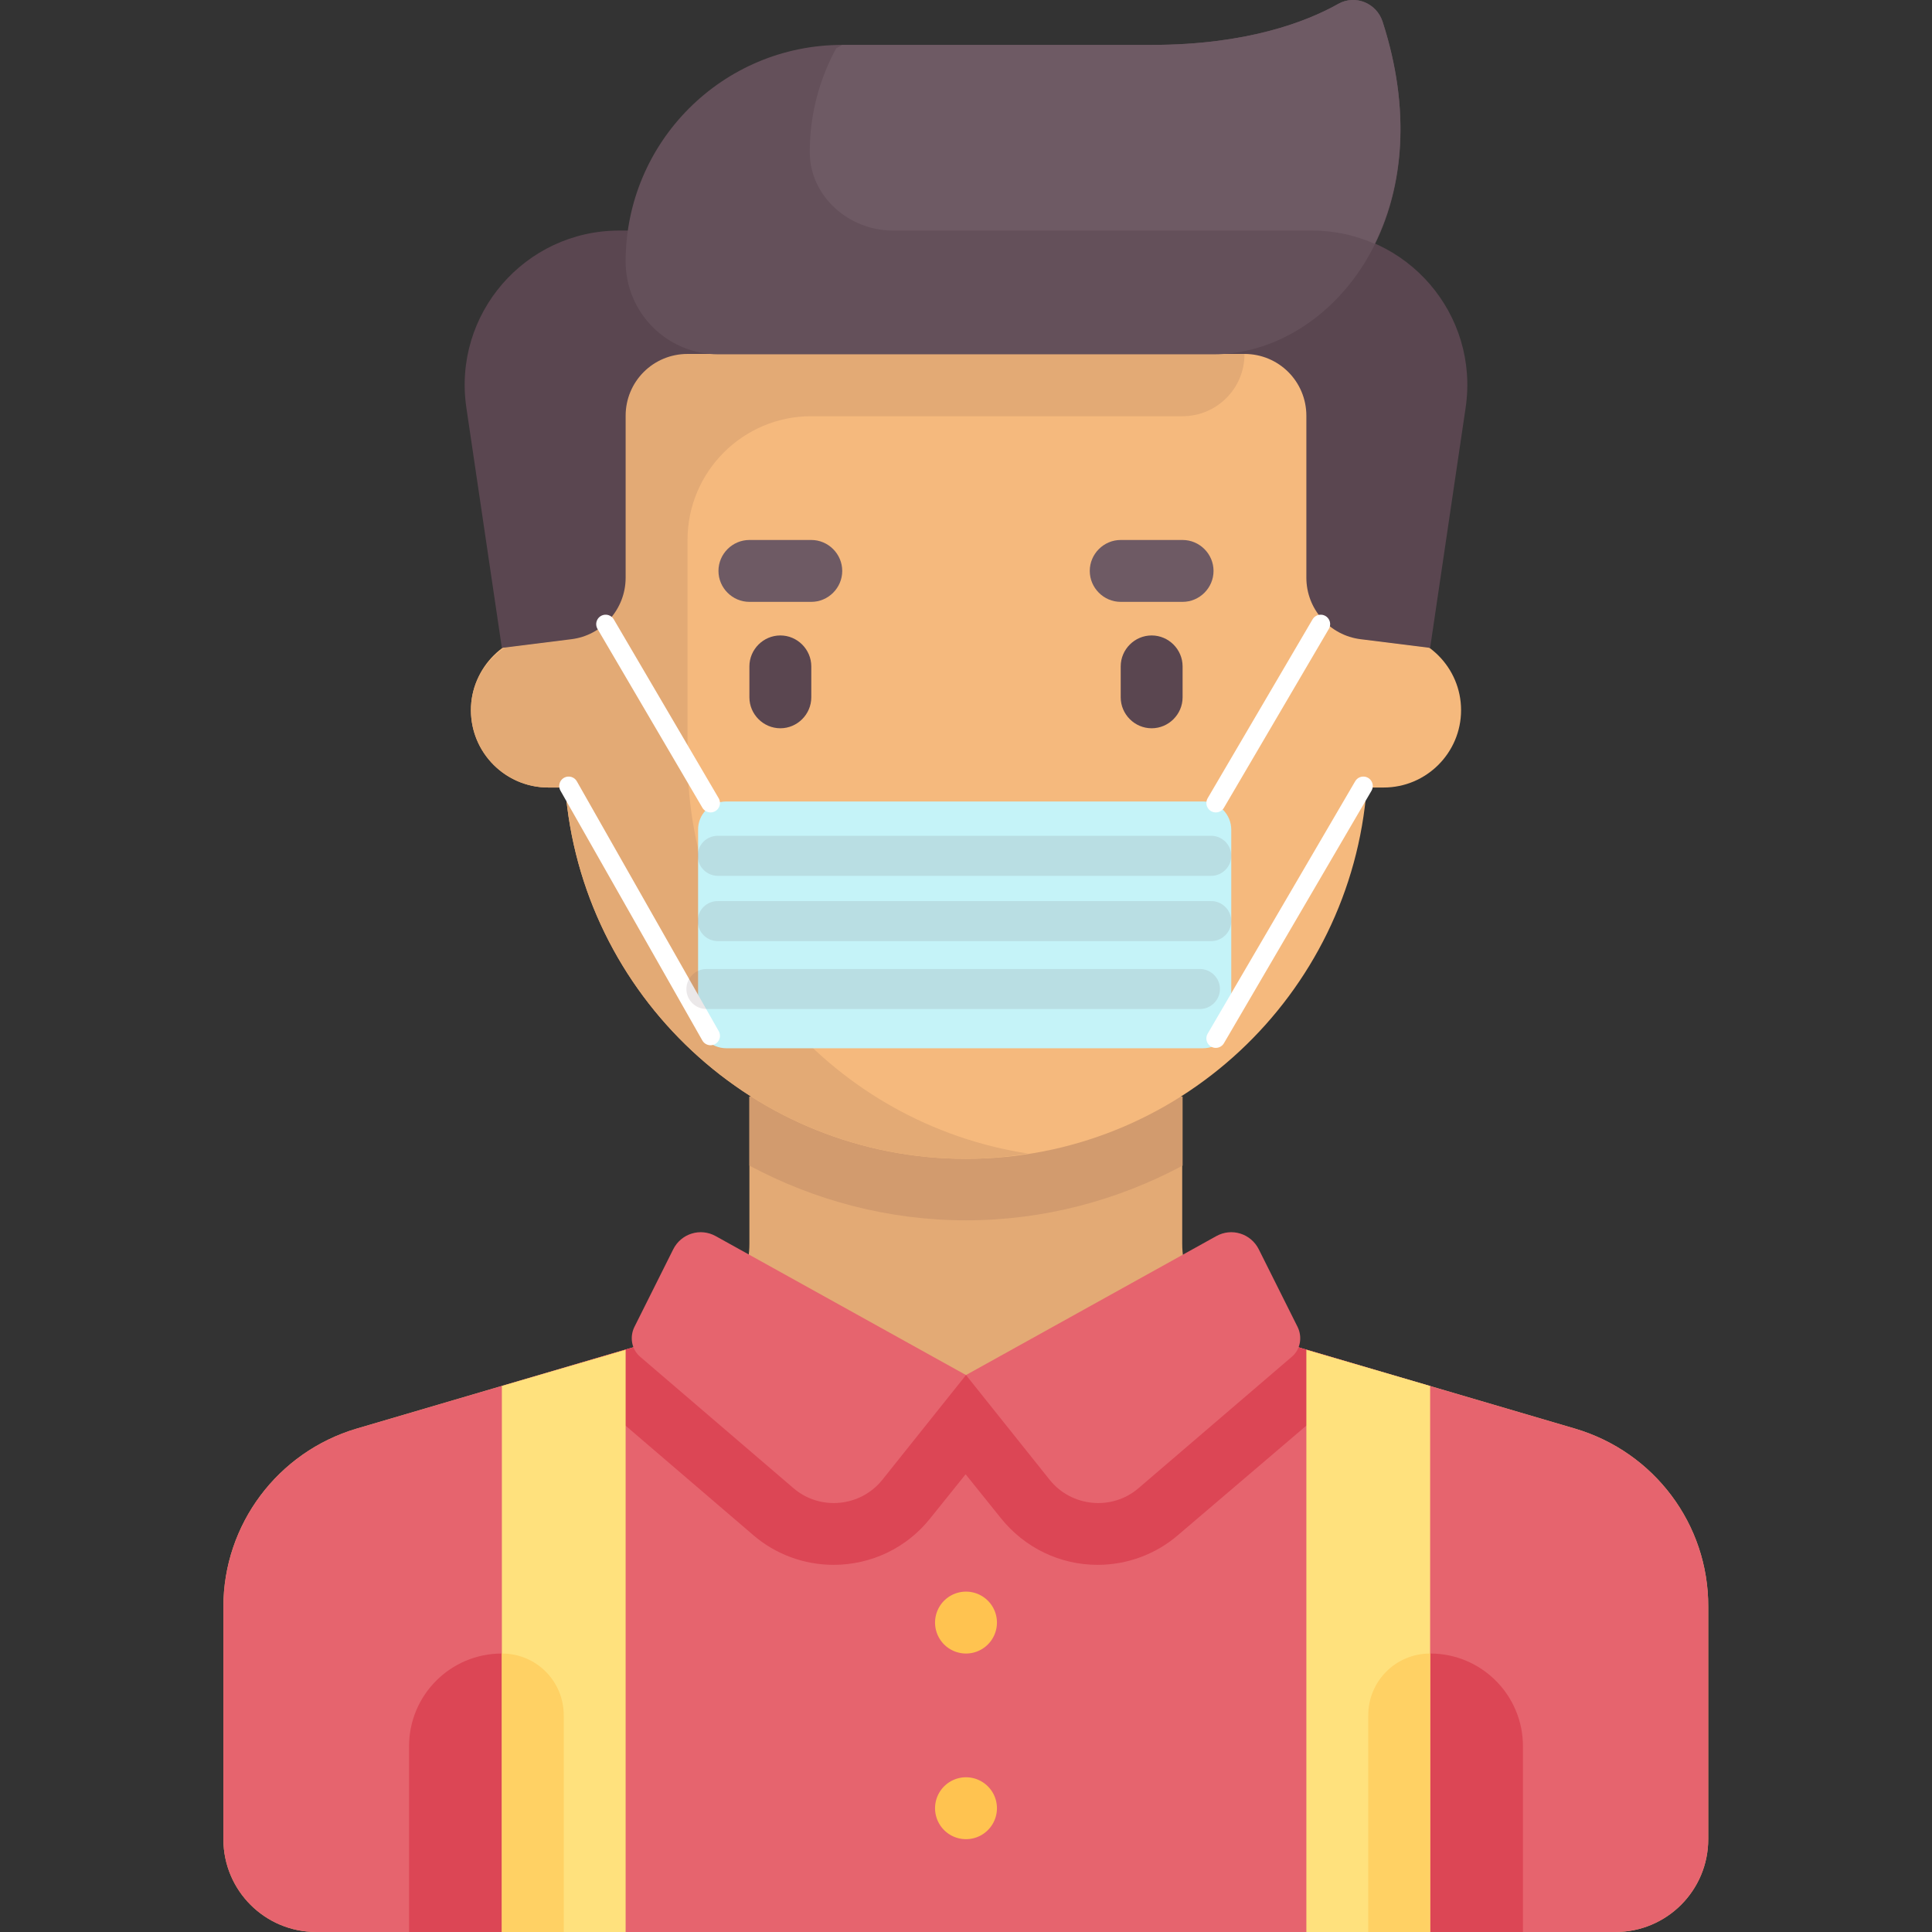 <svg width="512" height="512" xmlns="http://www.w3.org/2000/svg"><rect width="100%" height="100%" fill="#333333" stroke="none"/><path fill="#e3aa75" d="M417.4 378.6 331 353.2c-10.5-3.1-17.7-12.7-17.7-23.6v-39H198.6v39c0 10.9-7.2 20.5-17.7 23.6l-86.4 25.4c-20.9 6.2-35.3 25.4-35.3 47.2v61.6c0 13.6 11 24.6 24.6 24.6h344.3c13.6 0 24.6-11 24.6-24.6v-61.6c.1-21.8-14.3-41-35.3-47.2Z"/><path fill="#e6646e" d="M417.4 378.6 331 353.2c-1.5-.4-2.8-1-4.2-1.7L256 364.4l-70.9-12.9c-1.3.7-2.7 1.3-4.2 1.7l-86.4 25.4c-20.9 6.2-35.3 25.4-35.3 47.2v61.6c0 13.6 11 24.6 24.6 24.6h344.3c13.6 0 24.6-11 24.6-24.6v-61.6c.1-21.8-14.3-41-35.3-47.2Z"/><path fill="#dc4655" d="m159 372 40.6 34.8c5.9 5.1 13.5 7.9 21.3 7.9 10 0 19.4-4.5 25.6-12.3l9.4-11.7 9.4 11.7c6.3 7.8 15.6 12.3 25.6 12.3 7.8 0 15.4-2.8 21.3-7.9L353 372c3.3-2.8 5.6-6.4 6.8-10.3l-28.8-8.5c-1.5-.4-2.8-1-4.2-1.7L256 364.4l-70.9-12.9c-1.3.7-2.7 1.3-4.2 1.7l-28.8 8.5c1.4 3.9 3.6 7.5 6.9 10.3Z"/><path fill="#d29b6e" d="M198.6 308.9c17.2 9.2 36.8 14.5 57.4 14.5s40.2-5.3 57.4-14.5v-18.3H198.6v18.3Z"/><path fill="#f5b97d" d="M366.7 167.7h-4.1V77.5H149.4v90.2h-4.1c-11.3 0-20.5 9.2-20.5 20.5s9.2 20.5 20.5 20.5h4.5c4.2 55 50.1 98.4 106.2 98.4s102-43.4 106.2-98.4h4.5c11.3 0 20.5-9.2 20.5-20.5s-9.2-20.5-20.5-20.5Z"/><path fill="#e3aa75" d="M329.8 93.9V77.5H149.4v90.2h-2.9c-10.7 0-20.5 7.7-21.6 18.4-1.2 12.3 8.4 22.6 20.4 22.6h4.5c4.2 55 50.1 98.4 106.2 98.4 5.6 0 11.1-.5 16.4-1.4-51.1-7.9-90.2-51.9-90.2-105.2v-57.4c0-18.1 14.7-32.8 32.8-32.8h98.4c9 0 16.4-7.3 16.4-16.4Z"/><path fill="#e6646e" d="m256 364.4-66.3-36.8c-4.1-2.3-9.2-.7-11.3 3.5l-10.3 20.6c-1.3 2.7-.7 6 1.6 7.9l40.6 34.8c7 6 17.7 5 23.5-2.2l22.2-27.8ZM256 364.4l66.3-36.8c4.1-2.3 9.2-.7 11.3 3.5l10.3 20.6c1.3 2.7.7 6-1.6 7.9l-40.6 34.8c-7 6-17.7 5-23.5-2.2L256 364.4Z"/><path fill="#5a4650" d="M206.8 193c-4.5 0-8.2-3.7-8.2-8.2v-8.2c0-4.5 3.7-8.2 8.2-8.2 4.5 0 8.2 3.7 8.2 8.2v8.2c0 4.5-3.7 8.2-8.2 8.2ZM305.2 193c-4.5 0-8.2-3.7-8.2-8.2v-8.2c0-4.5 3.7-8.2 8.2-8.2 4.5 0 8.2 3.7 8.2 8.2v8.2c0 4.5-3.7 8.2-8.2 8.2Z"/><path fill="#6e5a64" d="M215 159.5h-16.4c-4.5 0-8.2-3.7-8.2-8.2 0-4.5 3.7-8.2 8.2-8.2H215c4.5 0 8.2 3.7 8.2 8.2 0 4.5-3.7 8.2-8.2 8.2ZM313.4 159.5H297c-4.5 0-8.2-3.7-8.2-8.2 0-4.5 3.7-8.2 8.2-8.2h16.4c4.5 0 8.2 3.7 8.2 8.2 0 4.5-3.7 8.2-8.2 8.2Z"/><path fill="#fff" d="M223.6 221.7c-2.6 0-4.5 2.4-4.1 4.9 2.7 15.8 18 27.9 36.5 27.9s33.8-12.1 36.5-27.9c.4-2.5-1.5-4.9-4.1-4.9h-64.8Z"/><path fill="#ffc350" d="M264.2 430a8.2 8.2 0 1 1-16.4 0 8.2 8.2 0 0 1 16.4 0ZM264.2 479.2a8.2 8.2 0 1 1-16.4 0 8.2 8.2 0 0 1 16.4 0Z"/><path fill="#5a4650" d="M347.9 61.1H164.1c-25 0-44.2 22.2-40.5 47l9.4 63.6 18.4-2.3c8.2-1 14.4-8 14.4-16.3v-42.9c0-9.1 7.3-16.4 16.4-16.4h147.6c9.1 0 16.4 7.3 16.4 16.4v42.9c0 8.3 6.2 15.3 14.4 16.3l18.4 2.3 9.4-63.6c3.7-24.8-15.5-47-40.5-47Z"/><path fill="#64505a" d="M366.4 5.8c-1.6-4.9-7.2-7.3-11.7-4.8-8.5 4.8-24.4 10.9-49.5 10.9h-82c-31.7 0-57.4 25.7-57.4 57.4 0 13.6 11 24.6 24.6 24.6h131.2c30.8 0 61.6-36.2 44.8-88.1Z"/><path fill="#dc4655" d="M133 438.2V512h-24.6v-49.2c0-13.6 11-24.6 24.6-24.6ZM379 438.2V512h24.6v-49.2c0-13.6-11-24.6-24.6-24.6Z"/><path fill="#ffe17d" d="M133 512h32.8V357.7l-32.8 9.6ZM379 512h-32.8V357.7l32.8 9.6Z"/><path fill="#ffd164" d="M133 512h16.4v-57.4c0-9.1-7.3-16.4-16.4-16.4V512ZM379 512h-16.4v-57.4c0-9.1 7.3-16.4 16.4-16.4V512Z"/><path fill="#6e5a64" d="M214.6 40.5c.1 11.6 10.4 20.6 22 20.6h111.2c5.9 0 11.5 1.3 16.5 3.5 7.5-15.2 9.7-35.4 2.1-58.9-1.6-4.9-7.2-7.2-11.7-4.7-8.5 4.8-24.4 10.9-49.5 10.9h-82c-.5.3-1.1.6-1.6.9-4.4 8.1-7 17.4-7 27.4v.3Z"/><path fill="#c5f3f8" d="M192.5 212.4h126.3c4.2 0 7.5 3.4 7.5 7.5v50.4c0 4.2-3.4 7.5-7.5 7.5H192.5c-4.2 0-7.5-3.4-7.5-7.5V220c-.1-4.2 3.3-7.6 7.5-7.6Z"/><path fill="none" stroke="#fff" stroke-width="5" stroke-linecap="round" d="m160.5 165.4 27.8 47.4M350 165.4l-27.8 47.4M361.3 208.3l-39.1 66.9M150.7 208.3l37.6 66.2"/><path fill="#6e5a64" d="M190.2 221.5H321c2.9 0 5.3 2.4 5.3 5.3s-2.4 5.3-5.3 5.3H190.2c-2.9 0-5.3-2.4-5.3-5.3 0-3 2.4-5.3 5.3-5.3ZM190.2 238.8H321c2.9 0 5.3 2.4 5.3 5.3s-2.4 5.3-5.3 5.3H190.2c-2.9 0-5.3-2.4-5.3-5.3 0-3 2.4-5.3 5.3-5.3ZM187.2 256.8H318c2.9 0 5.3 2.4 5.3 5.3s-2.4 5.3-5.3 5.3H187.2c-2.9 0-5.3-2.4-5.3-5.3s2.4-5.3 5.3-5.3Z" opacity=".139"/></svg>